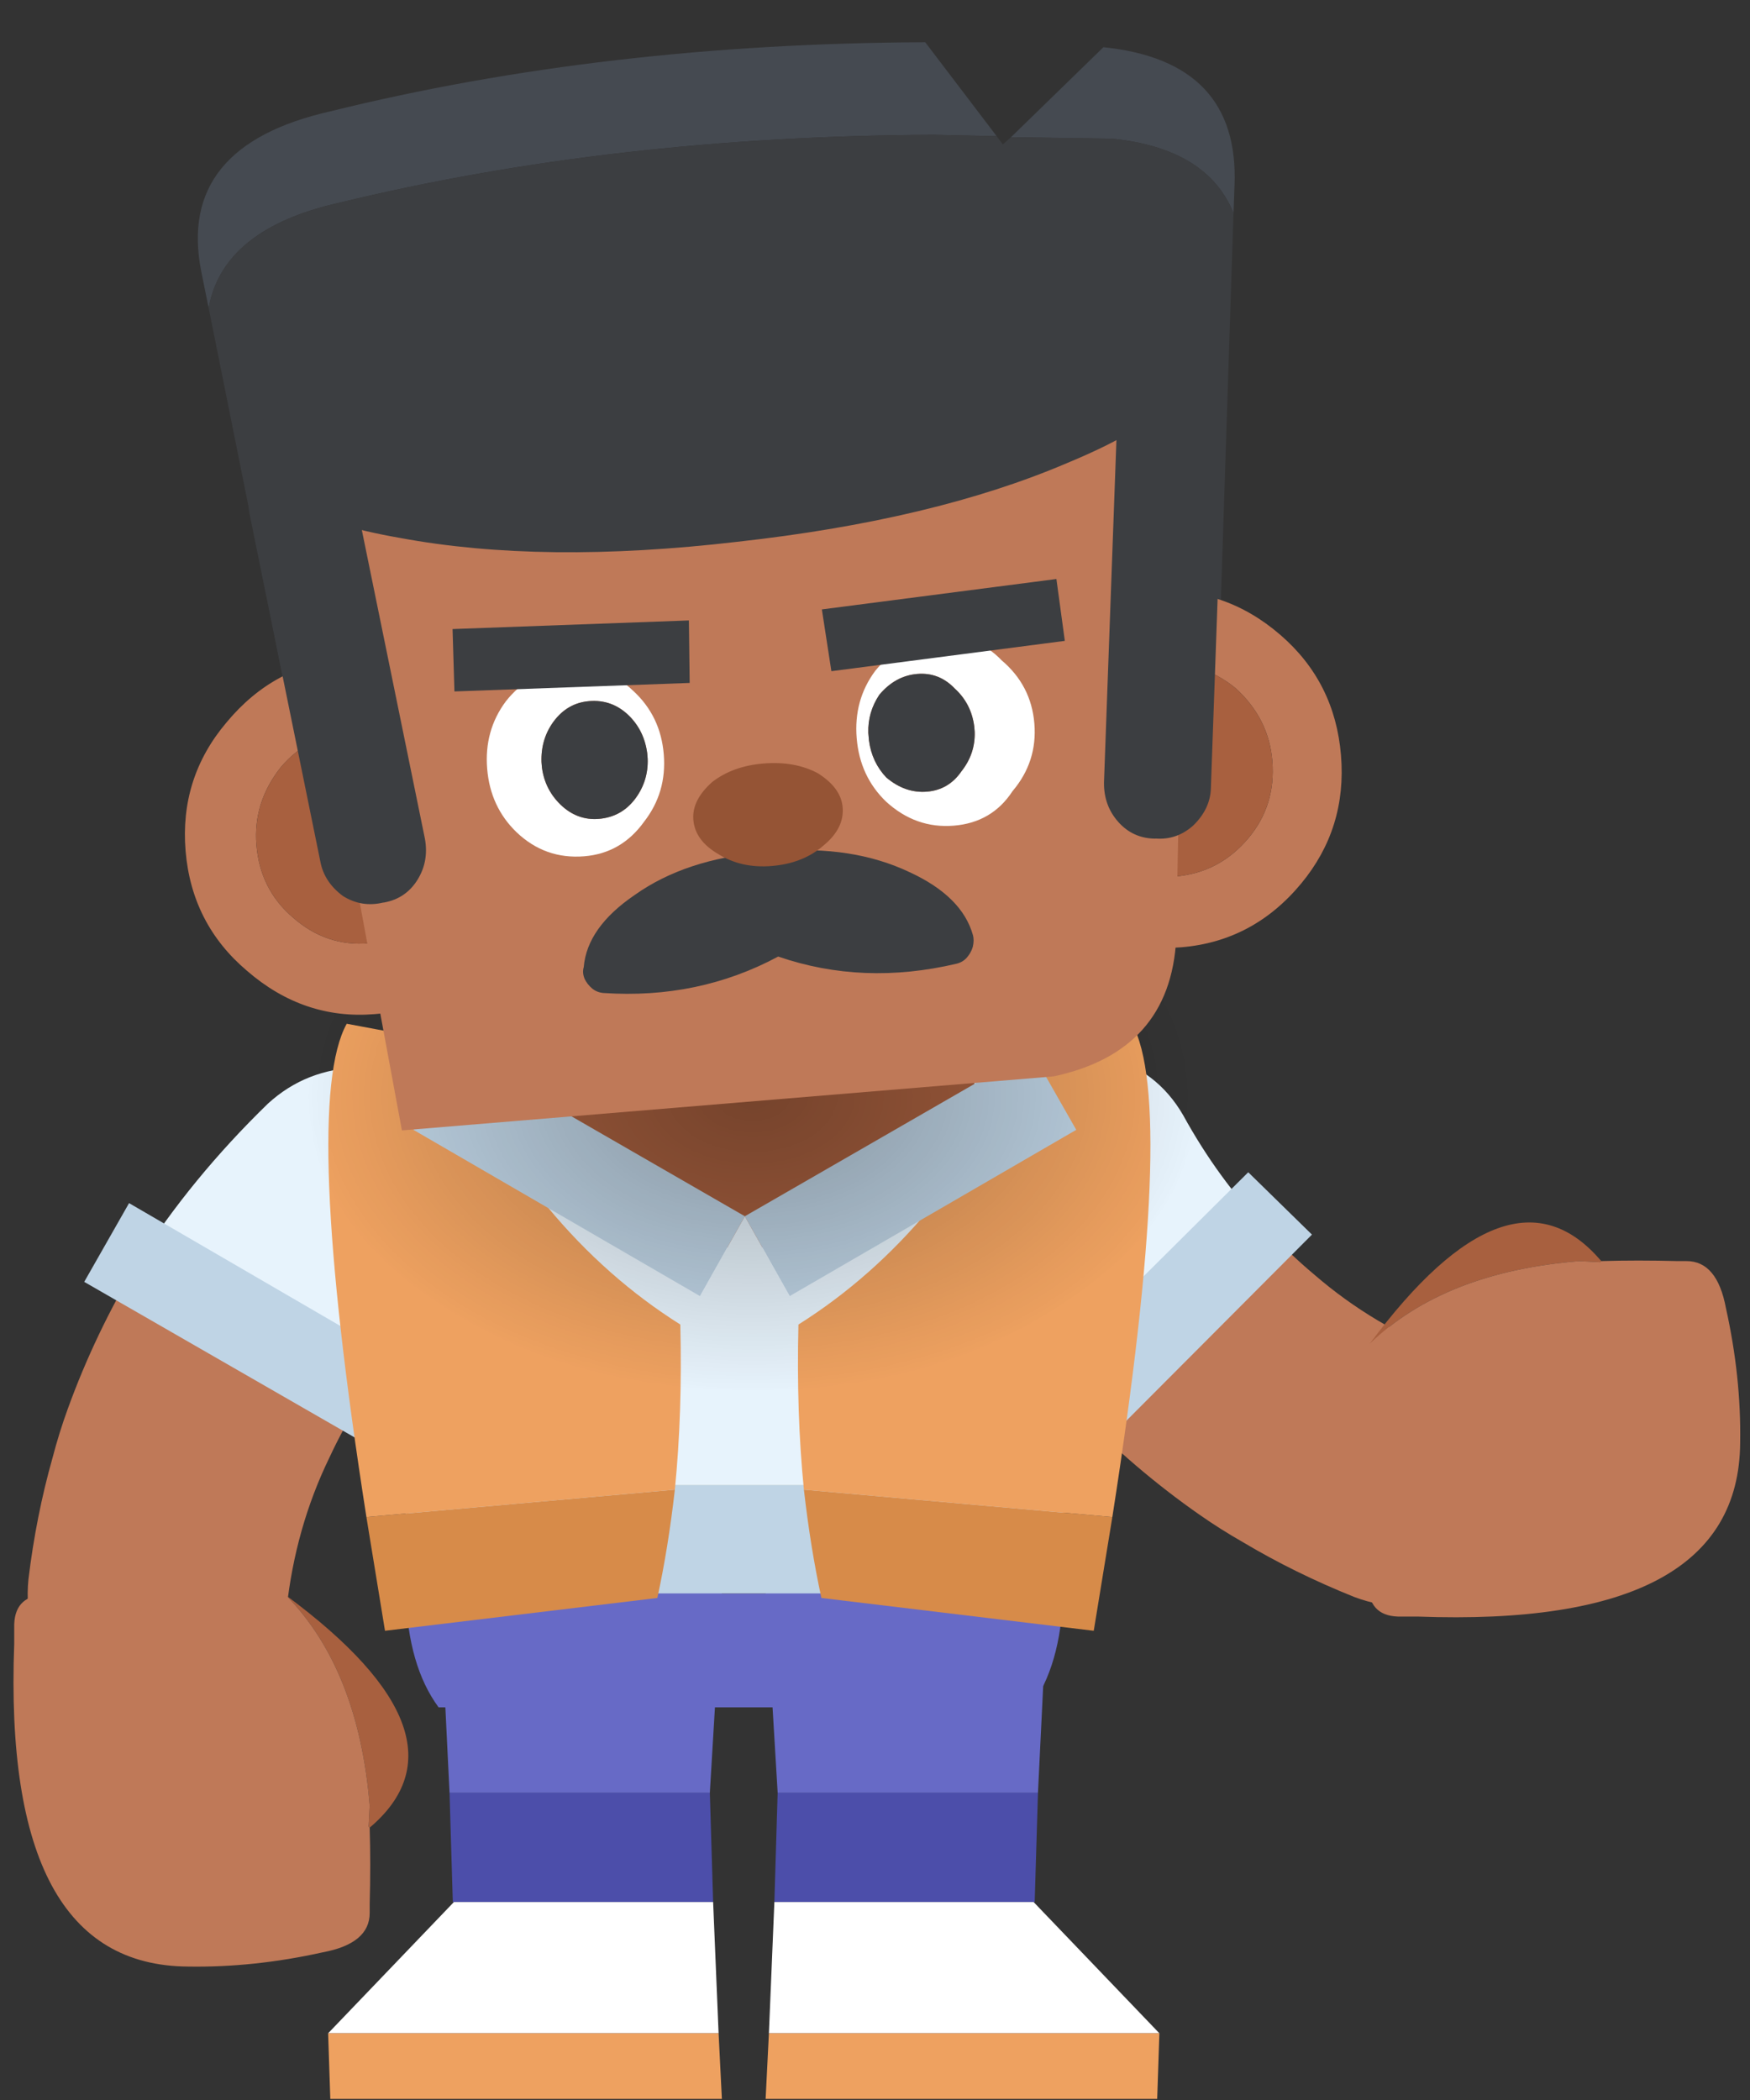 <svg width="80" height="96" viewBox="0 0 80 96" fill="none" xmlns="http://www.w3.org/2000/svg">
<rect x="0" y="0" width="80" height="96" fill="#333333" stroke="none"/>
<path d="M47.3 86.95L47.45 81.95H35.55L35.4 86.95H47.25H47.3Z" fill="#4C4EAA"/>
<path d="M53 92.95L47.25 86.95H35.4L35.15 92.95H53Z" fill="white"/>
<path d="M52.9 95.95L53 92.95H35.15L35 95.95H52.9Z" fill="#EEA160"/>
<path d="M47.9 72.75C47.9 71.15 47.267 69.783 46 68.65C44.767 67.517 43.25 66.95 41.45 66.95C39.683 66.95 38.167 67.517 36.9 68.65C35.633 69.783 35 71.15 35 72.75L35.55 81.95H47.45L47.9 72.75Z" fill="#676AC6"/>
<path d="M20.7 86.95L20.55 81.95H32.45L32.6 86.95H20.75H20.7Z" fill="#4C4EAA"/>
<path d="M15 92.95L20.75 86.95H32.6L32.85 92.95H15Z" fill="white"/>
<path d="M15.1 95.95L15 92.95H32.85L33 95.95H15.1Z" fill="#EEA160"/>
<path d="M20.1 72.75C20.1 71.15 20.733 69.783 22 68.65C23.233 67.517 24.75 66.95 26.55 66.95C28.317 66.95 29.833 67.517 31.1 68.65C32.367 69.783 33 71.15 33 72.75L32.45 81.95H20.55L20.1 72.75Z" fill="#676AC6"/>
<path d="M54.835 69.245C52.829 67.845 50.948 66.237 49.192 64.42C51.027 61.047 53.908 58.282 57.833 56.124C58.556 56.904 59.312 57.625 60.101 58.285C61.895 59.835 63.948 61.058 66.261 61.954C67.764 62.529 68.85 63.562 69.52 65.053C70.15 66.568 70.189 68.097 69.637 69.64C69.03 71.133 67.965 72.211 66.442 72.873C64.983 73.552 63.47 73.595 61.904 73.003C60.096 72.277 58.404 71.444 56.827 70.504C56.139 70.112 55.474 69.692 54.835 69.245Z" fill="#BF7958"/>
<path d="M43.222 52.313C43.677 50.744 44.619 49.547 46.048 48.722C47.5 47.938 48.991 47.785 50.519 48.263C52.096 48.686 53.286 49.592 54.087 50.98C55.154 52.922 56.403 54.637 57.833 56.124C53.908 58.282 51.027 61.047 49.192 64.42C47.135 62.178 45.315 59.637 43.729 56.797C43.001 55.394 42.832 53.899 43.222 52.313Z" fill="#E7F3FC"/>
<path d="M49.427 67.02L46.48 64.108L57.063 53.589L59.975 56.439L49.427 67.02Z" fill="#BFD4E5"/>
<path d="M3.1 64.4C3.933 62.1 5 59.867 6.3 57.7C10.033 58.6 13.45 60.667 16.55 63.9C15.983 64.8 15.483 65.717 15.05 66.65C14.017 68.783 13.367 71.083 13.1 73.55C12.933 75.15 12.217 76.467 10.95 77.5C9.65 78.5 8.183 78.933 6.55 78.8C4.95 78.6 3.633 77.85 2.6 76.55C1.567 75.317 1.133 73.867 1.3 72.2C1.533 70.267 1.9 68.417 2.4 66.65C2.6 65.883 2.833 65.133 3.1 64.4Z" fill="#BF7958"/>
<path d="M16.45 48.8C18.083 48.833 19.483 49.433 20.65 50.6C21.783 51.8 22.317 53.2 22.25 54.8C22.25 56.433 21.683 57.817 20.55 58.95C18.95 60.483 17.617 62.133 16.55 63.9C13.45 60.667 10.033 58.6 6.3 57.7C7.933 55.133 9.917 52.717 12.25 50.45C13.417 49.383 14.817 48.833 16.45 48.8Z" fill="#E7F3FC"/>
<path d="M3.85 58.6L5.9 55L18.8 62.5L16.8 66.05L3.85 58.6Z" fill="#BFD4E5"/>
<path d="M48.6 72.85V67.9H18.55V72.85H48.6Z" fill="#BFD4E5"/>
<path d="M47.1 78.05C48.033 76.783 48.533 75.05 48.6 72.85H18.55C18.617 75.05 19.117 76.783 20.05 78.05H47.1Z" fill="#676AC6"/>
<path d="M51.8 54.25C52.5 50.65 51.633 48.917 49.2 49.05H17.9C15.467 48.917 14.6 50.65 15.3 54.25L18.55 67.9H48.6L51.8 54.25Z" fill="#E7F3FC"/>
<path d="M41.6 41.6C39.5 39.9 36.983 39.05 34.05 39.05C31.117 39.05 28.6 39.9 26.5 41.6C24.433 43.4 23.4 45.55 23.4 48.05C23.4 48.217 23.417 48.383 23.45 48.55C23.55 50.817 24.567 52.75 26.5 54.35C28.6 56.15 31.117 57.05 34.05 57.05C36.983 57.05 39.5 56.15 41.6 54.35C43.533 52.75 44.55 50.817 44.65 48.55C44.683 48.383 44.7 48.217 44.7 48.05C44.7 45.55 43.667 43.4 41.6 41.6Z" fill="#A8603F"/>
<path d="M30.85 68.1L16.75 69.35C17.017 70.983 17.3 72.717 17.6 74.55L30.05 73.05C30.383 71.517 30.65 69.867 30.85 68.1Z" fill="#D78B49"/>
<path d="M30.85 68.1C31.083 65.767 31.167 63.25 31.1 60.55C26.6 57.717 23.033 53.417 20.4 47.65L15.85 46.8C14.483 49.267 14.783 56.783 16.75 69.35L30.85 68.1Z" fill="#EEA160"/>
<path d="M50.85 69.35L36.75 68.1C36.95 69.867 37.217 71.517 37.55 73.05L50 74.55C50.3 72.717 50.583 70.983 50.85 69.35Z" fill="#D78B49"/>
<path d="M36.5 60.55C36.433 63.25 36.517 65.767 36.75 68.1L50.85 69.35C52.817 56.783 53.117 49.267 51.75 46.8L47.2 47.65C44.567 53.417 41 57.717 36.5 60.55Z" fill="#EEA160"/>
<path d="M20.95 48.05L18.9 51.65L32 59.25L34.05 55.6L20.95 48.05ZM47.15 48.05L34.05 55.6L36.1 59.25L49.2 51.65L47.15 48.05Z" fill="#BFD4E5"/>
<path d="M36.1 59.25L34.05 55.6L32 59.25H36.1Z" fill="#E7F3FC"/>
<path d="M73.15 57.7L72.2 57.65C68.067 57.983 64.867 59.25 62.6 61.45C66.9 55.65 70.433 54.383 73.2 57.65L73.15 57.7Z" fill="#A8603F"/>
<path d="M63.9 73.9C63 73.867 62.55 73.367 62.55 72.4L62.6 61.45C64.867 59.25 68.066 57.983 72.2 57.65L73.15 57.7L73.2 57.65C74.3 57.617 75.466 57.617 76.7 57.65H77.1C78.033 57.65 78.633 58.367 78.9 59.8C79.366 61.9 79.583 63.95 79.55 65.95C79.516 71.616 74.6 74.266 64.8 73.9H63.9Z" fill="#BF7958"/>
<path d="M16.85 83.5L16.9 82.55C16.567 78.417 15.3 75.217 13.1 72.95C18.9 77.25 20.167 80.783 16.9 83.55L16.85 83.5Z" fill="#A8603F"/>
<path d="M0.65 74.25C0.683 73.35 1.183 72.9 2.15 72.9L13.1 72.95C15.3 75.217 16.567 78.417 16.9 82.55L16.85 83.5L16.9 83.55C16.933 84.65 16.933 85.817 16.9 87.05V87.45C16.9 88.383 16.183 88.983 14.75 89.25C12.65 89.717 10.6 89.933 8.6 89.9C2.933 89.867 0.283 84.95 0.65 75.15V74.25Z" fill="#BF7958"/>
<path d="M48.645 40.55C44.726 37.95 39.977 36.65 34.4 36.65C28.823 36.65 24.024 37.95 20.005 40.55C16.085 43.217 14.126 46.4 14.126 50.1C14.126 53.8 16.085 56.95 20.005 59.55C24.024 62.217 28.823 63.55 34.4 63.55C39.977 63.55 44.726 62.217 48.645 59.55C52.664 56.95 54.674 53.8 54.674 50.1C54.674 46.4 52.664 43.217 48.645 40.55Z" fill="url(#paint0_radial_19_19830)"/>
<path d="M45.562 6.225L42.296 1.931C32.532 1.97 23.472 3.022 15.114 5.087C10.419 6.145 8.447 8.582 9.198 12.4L9.538 14.078C9.973 11.667 11.964 10.064 15.511 9.268C23.871 7.237 32.933 6.202 42.697 6.162L45.562 6.225ZM56.389 9.743L56.435 8.485C56.589 4.693 54.592 2.584 50.442 2.158L46.218 6.271L50.839 6.34C53.74 6.635 55.59 7.769 56.389 9.743Z" fill="#454A51"/>
<path d="M50.839 6.34L46.218 6.271L45.844 6.603L45.562 6.225L42.697 6.162C32.933 6.202 23.871 7.237 15.511 9.268C11.964 10.063 9.973 11.667 9.538 14.078L13.382 33.225C13.987 36.085 16 37.373 19.422 37.089L50.415 34.521C53.87 34.234 55.644 32.632 55.736 29.715L56.389 9.743C55.59 7.769 53.74 6.635 50.839 6.34Z" fill="#3C3E41"/>
<path d="M10.355 33.025C8.923 34.715 8.3 36.673 8.484 38.899C8.669 41.125 9.606 42.954 11.297 44.385C13.026 45.881 14.971 46.539 17.13 46.36C19.322 46.179 21.148 45.208 22.608 43.448C24.007 41.76 24.614 39.803 24.429 37.578C24.245 35.352 23.324 33.522 21.666 32.087C19.937 30.592 17.976 29.935 15.784 30.116C13.624 30.295 11.815 31.265 10.355 33.025ZM13.403 41.953C12.396 41.1 11.836 39.993 11.723 38.631C11.616 37.335 11.986 36.151 12.833 35.077C13.686 34.07 14.761 33.512 16.056 33.405C17.418 33.292 18.603 33.662 19.61 34.515C20.623 35.435 21.183 36.542 21.29 37.838C21.403 39.2 21.033 40.384 20.18 41.392C19.329 42.432 18.223 43.009 16.861 43.121C15.566 43.229 14.413 42.84 13.403 41.953ZM47.228 29.968C45.796 31.659 45.173 33.617 45.357 35.843C45.542 38.069 46.479 39.898 48.17 41.329C49.899 42.825 51.844 43.483 54.003 43.304C56.195 43.123 58.021 42.152 59.481 40.392C60.88 38.704 61.487 36.747 61.302 34.522C61.118 32.296 60.197 30.466 58.539 29.031C56.81 27.535 54.849 26.879 52.657 27.06C50.497 27.239 48.688 28.209 47.228 29.968ZM49.706 32.021C50.559 31.014 51.634 30.456 52.929 30.349C54.258 30.239 55.443 30.609 56.483 31.459C57.496 32.379 58.056 33.486 58.163 34.782C58.276 36.144 57.906 37.328 57.053 38.336C56.169 39.379 55.063 39.955 53.734 40.066C52.439 40.173 51.286 39.783 50.276 38.897C49.236 38.047 48.659 36.941 48.546 35.579C48.439 34.283 48.825 33.097 49.706 32.021Z" fill="#BF7958"/>
<path d="M11.723 38.631C11.836 39.993 12.396 41.1 13.403 41.953C14.413 42.84 15.566 43.229 16.861 43.122C18.224 43.009 19.33 42.432 20.18 41.392C21.033 40.384 21.403 39.2 21.29 37.838C21.183 36.542 20.623 35.435 19.61 34.515C18.603 33.662 17.418 33.292 16.056 33.405C14.761 33.512 13.686 34.07 12.833 35.077C11.986 36.151 11.616 37.335 11.723 38.631ZM52.929 30.349C51.634 30.456 50.559 31.014 49.706 32.021C48.826 33.097 48.439 34.283 48.546 35.579C48.659 36.941 49.236 38.047 50.276 38.897C51.286 39.783 52.439 40.173 53.734 40.066C55.063 39.955 56.169 39.379 57.053 38.336C57.906 37.328 58.276 36.144 58.163 34.782C58.056 33.486 57.496 32.379 56.483 31.459C55.443 30.609 54.258 30.239 52.929 30.349Z" fill="#A8603F"/>
<path d="M48.17 49.206C51.72 48.444 53.586 46.349 53.77 42.922L54.264 16.793L12.558 20.249L18.373 51.676L48.17 49.206Z" fill="#BF7958"/>
<path d="M22.271 35.148C22.367 36.31 22.816 37.276 23.615 38.046C24.487 38.877 25.52 39.243 26.716 39.144C27.846 39.05 28.755 38.523 29.445 37.563C30.14 36.669 30.44 35.641 30.343 34.478C30.247 33.316 29.782 32.351 28.95 31.584C28.114 30.783 27.131 30.43 26.002 30.524C24.806 30.623 23.845 31.137 23.12 32.067C22.458 32.958 22.175 33.985 22.271 35.148ZM24.775 35.09L24.754 34.841C24.73 34.141 24.913 33.524 25.303 32.99C25.724 32.42 26.267 32.107 26.931 32.052C27.629 31.994 28.232 32.212 28.741 32.705C29.215 33.167 29.497 33.746 29.588 34.441L29.608 34.69C29.63 35.357 29.446 35.958 29.055 36.492C28.634 37.062 28.075 37.376 27.377 37.434C26.713 37.489 26.126 37.27 25.617 36.777C25.144 36.314 24.863 35.752 24.775 35.09ZM40.507 36.646C41.412 37.474 42.446 37.84 43.608 37.744C44.771 37.648 45.664 37.122 46.287 36.167C47.049 35.268 47.381 34.237 47.285 33.074C47.189 31.912 46.691 30.95 45.791 30.188C45.022 29.382 44.056 29.027 42.894 29.124C41.731 29.22 40.77 29.735 40.011 30.667C39.349 31.558 39.067 32.585 39.163 33.748C39.259 34.91 39.707 35.877 40.507 36.646ZM43.64 31.47C44.146 31.93 44.445 32.507 44.536 33.202L44.557 33.451C44.579 34.118 44.378 34.72 43.954 35.257C43.566 35.824 43.04 36.135 42.376 36.191C41.711 36.245 41.091 36.029 40.516 35.542C40.076 35.077 39.812 34.513 39.724 33.852L39.695 33.503C39.675 32.869 39.845 32.286 40.202 31.755C40.689 31.179 41.265 30.864 41.93 30.809C42.594 30.754 43.164 30.974 43.64 31.47Z" fill="white"/>
<path d="M24.754 34.841L24.775 35.09C24.863 35.752 25.144 36.314 25.617 36.777C26.126 37.27 26.713 37.489 27.377 37.434C28.075 37.376 28.634 37.062 29.055 36.492C29.446 35.958 29.63 35.357 29.608 34.69L29.588 34.441C29.497 33.746 29.215 33.167 28.741 32.705C28.232 32.212 27.629 31.994 26.931 32.052C26.267 32.107 25.724 32.42 25.303 32.99C24.913 33.524 24.73 34.141 24.754 34.841ZM44.536 33.202C44.445 32.507 44.146 31.93 43.64 31.47C43.164 30.974 42.594 30.754 41.93 30.809C41.265 30.864 40.689 31.179 40.202 31.755C39.845 32.286 39.675 32.869 39.694 33.503L39.724 33.852C39.812 34.513 40.076 35.077 40.516 35.542C41.091 36.029 41.711 36.245 42.376 36.19C43.04 36.135 43.566 35.824 43.954 35.257C44.378 34.72 44.579 34.118 44.557 33.451L44.536 33.202Z" fill="#3C3E41"/>
<path d="M31.528 31.22L31.492 28.363L20.688 28.757L20.774 31.609L31.528 31.22ZM37.571 27.859L38.006 30.683L48.678 29.297L48.293 26.469L37.571 27.859Z" fill="#3C3E41"/>
<path d="M34.88 38.969C32.521 39.165 30.568 39.812 29.02 40.91C27.564 41.9 26.785 43.001 26.685 44.214C26.633 44.385 26.648 44.568 26.731 44.762C26.811 44.922 26.923 45.064 27.067 45.186C27.211 45.307 27.384 45.377 27.586 45.394C30.478 45.589 33.142 45.033 35.575 43.728C38.157 44.618 40.876 44.727 43.73 44.055C43.927 44.006 44.086 43.909 44.208 43.765C44.33 43.621 44.417 43.463 44.469 43.292C44.519 43.087 44.521 42.903 44.474 42.739C44.142 41.563 43.177 40.606 41.577 39.869C39.836 39.043 37.803 38.727 35.478 38.92C35.378 38.928 35.279 38.936 35.179 38.944C35.079 38.953 34.98 38.961 34.88 38.969Z" fill="#3C3E41"/>
<path d="M37.662 38.638C38.288 38.118 38.574 37.542 38.522 36.911C38.472 36.313 38.095 35.793 37.389 35.35C36.689 34.973 35.857 34.824 34.894 34.904C33.964 34.981 33.184 35.263 32.556 35.75C31.933 36.304 31.646 36.879 31.696 37.477C31.748 38.108 32.126 38.629 32.828 39.039C33.534 39.482 34.352 39.665 35.282 39.588C36.245 39.508 37.039 39.192 37.662 38.638Z" fill="#955435"/>
<path d="M13.396 20.681L13.346 20.686C12.69 20.84 12.17 21.218 11.784 21.818C11.394 22.352 11.276 22.948 11.431 23.604L14.646 39.392C14.764 40.017 15.109 40.541 15.679 40.962C16.244 41.316 16.854 41.416 17.51 41.262L17.56 41.257C18.219 41.136 18.725 40.793 19.08 40.228C19.434 39.664 19.55 39.035 19.425 38.343L16.219 22.655C16.061 21.966 15.7 21.444 15.136 21.089C14.604 20.732 14.024 20.596 13.396 20.681ZM51.809 18.049C51.344 18.489 51.09 19.062 51.049 19.768L50.468 35.771C50.46 36.474 50.677 37.074 51.12 37.573C51.562 38.071 52.118 38.326 52.788 38.338L52.838 38.334C53.478 38.381 54.047 38.183 54.545 37.74C55.071 37.229 55.341 36.654 55.355 36.018L55.928 19.916C55.972 19.243 55.758 18.675 55.285 18.213C54.806 17.684 54.23 17.397 53.558 17.353L53.508 17.357C52.841 17.379 52.275 17.61 51.809 18.049Z" fill="#3C3E41"/>
<path d="M48.806 21.158C52.945 19.444 54.94 17.69 54.792 15.896C54.646 14.136 52.4 12.867 48.054 12.09C43.775 11.307 38.636 11.248 32.637 11.912C26.707 12.605 21.673 13.808 17.534 15.522C13.431 17.267 11.452 19.02 11.598 20.78C11.747 22.574 13.976 23.844 18.286 24.591C22.634 25.401 27.773 25.46 33.703 24.768C39.702 24.104 44.736 22.901 48.806 21.158Z" fill="#3C3E41"/>
<defs>
<radialGradient id="paint0_radial_19_19830" cx="0" cy="0" r="1" gradientUnits="userSpaceOnUse" gradientTransform="translate(34.4 50.1) scale(20.482 13.588)">
<stop stop-opacity="0.302"/>
<stop offset="1" stop-opacity="0"/>
</radialGradient>
</defs>
</svg>
